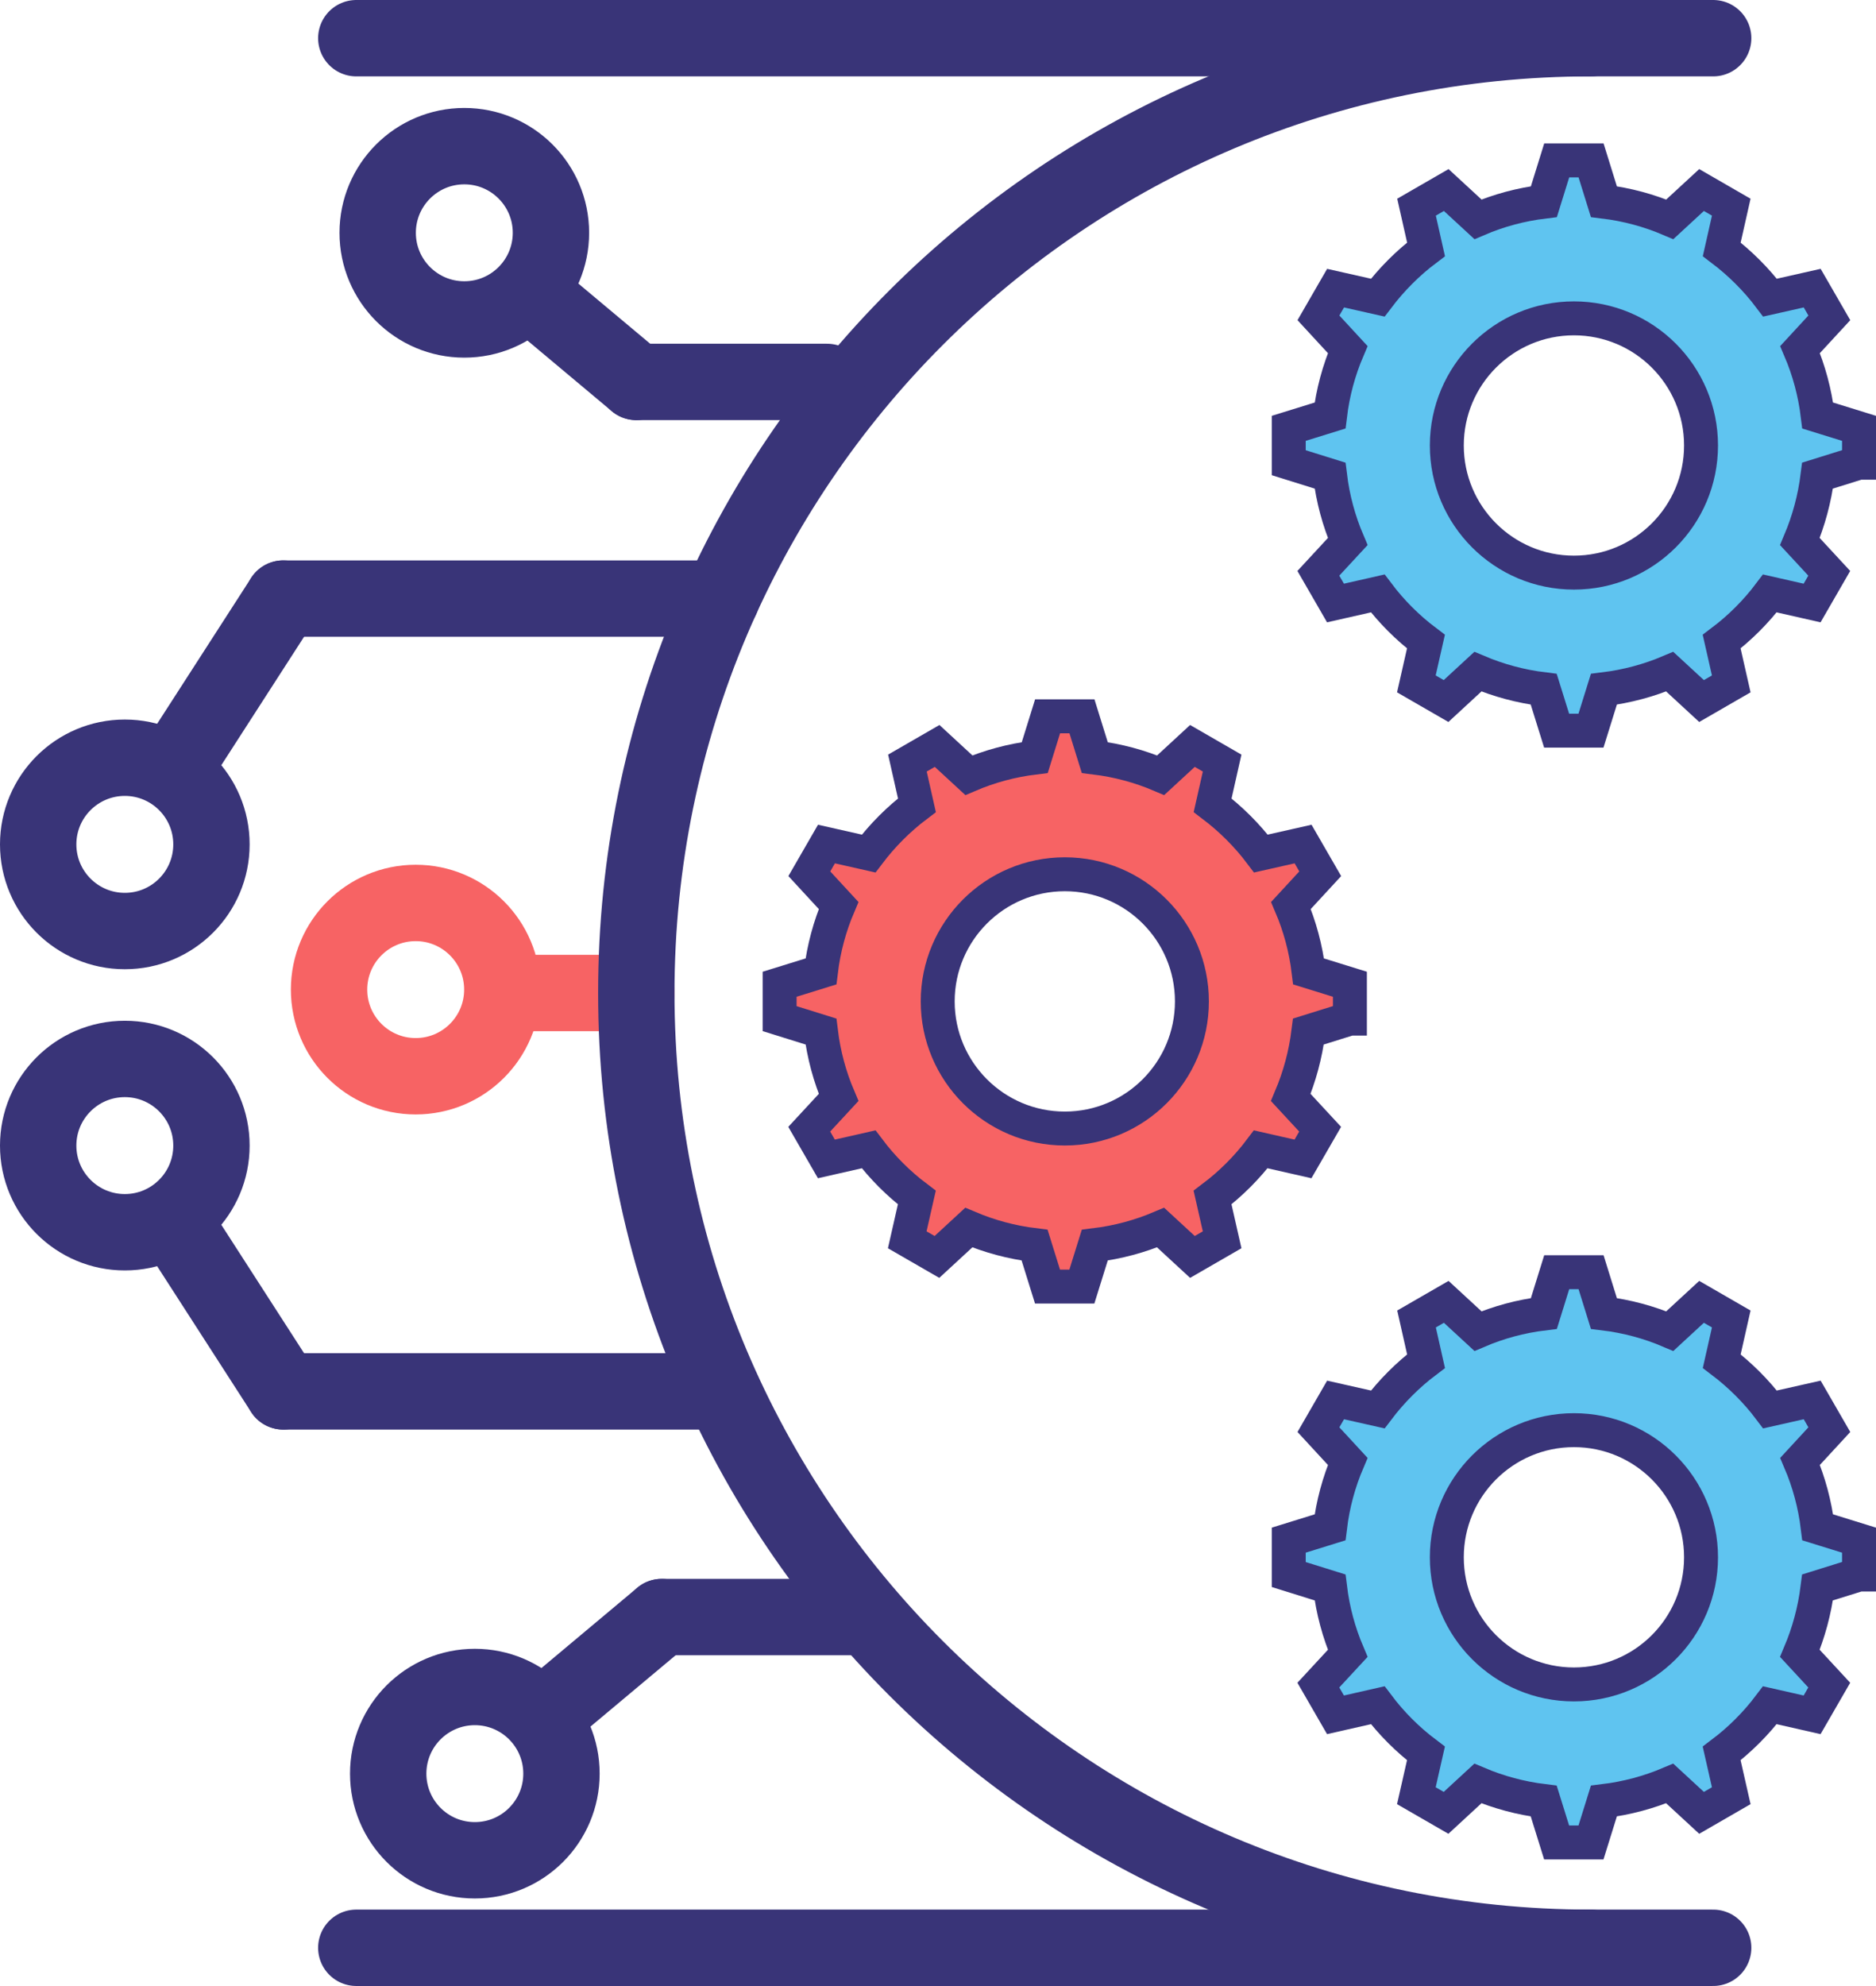 <?xml version="1.0" encoding="UTF-8"?><svg xmlns="http://www.w3.org/2000/svg" viewBox="0 0 221.09 234"><defs><style>.d{fill:#5fc4f0;}.d,.e,.f{stroke:#393478;}.d,.e,.f,.g{stroke-miterlimit:10;}.d,.f{stroke-width:4px;}.e,.g{fill:none;stroke-linecap:round;stroke-width:9px;}.f{fill:#f76364;}.g{stroke:#f76364;}</style></defs><g id="a"/><g id="b"><g id="c"><line class="g" x1="74.99" y1="117" x2="61.12" y2="117"/><path class="f" d="M159.09,120.02v-4.05l-4.87-1.51c-.33-2.72-1.04-5.33-2.08-7.77l3.45-3.74-2.02-3.5-4.97,1.12c-1.62-2.15-3.54-4.06-5.69-5.69l1.12-4.97-3.5-2.02-3.74,3.45c-2.44-1.04-5.05-1.75-7.77-2.08l-1.51-4.86h-4.05l-1.51,4.86c-2.73,.33-5.34,1.04-7.77,2.08l-3.74-3.45-3.5,2.02,1.12,4.97c-2.15,1.62-4.06,3.54-5.69,5.69l-4.97-1.12-2.02,3.5,3.45,3.74c-1.04,2.44-1.75,5.04-2.08,7.77l-4.87,1.51v4.05l4.87,1.52c.33,2.72,1.04,5.33,2.08,7.77l-3.46,3.74,2.02,3.5,4.98-1.13c1.62,2.15,3.53,4.06,5.68,5.68l-1.13,4.98,3.5,2.02,3.75-3.46c2.43,1.03,5.04,1.74,7.76,2.07l1.52,4.88h4.05l1.52-4.88c2.72-.33,5.33-1.04,7.76-2.07l3.75,3.46,3.5-2.02-1.13-4.98c2.15-1.62,4.06-3.53,5.68-5.68l4.98,1.13,2.02-3.5-3.46-3.74c1.03-2.44,1.74-5.04,2.08-7.77l4.87-1.52Zm-33.6,12.95c-8.27,0-14.98-6.71-14.98-14.98s6.71-14.98,14.98-14.98,14.98,6.71,14.98,14.98-6.71,14.98-14.98,14.98Z"/><path class="d" d="M219.09,54.52v-4.05l-4.87-1.51c-.33-2.72-1.04-5.33-2.08-7.77l3.45-3.74-2.02-3.5-4.97,1.12c-1.62-2.15-3.54-4.06-5.69-5.69l1.12-4.97-3.5-2.02-3.74,3.45c-2.44-1.04-5.05-1.75-7.77-2.08l-1.51-4.86h-4.05l-1.51,4.86c-2.73,.33-5.34,1.04-7.77,2.08l-3.74-3.45-3.5,2.02,1.12,4.97c-2.15,1.62-4.06,3.54-5.69,5.69l-4.97-1.12-2.02,3.5,3.45,3.74c-1.04,2.44-1.75,5.04-2.08,7.77l-4.87,1.51v4.05l4.87,1.52c.33,2.72,1.04,5.33,2.08,7.77l-3.46,3.74,2.02,3.5,4.98-1.13c1.62,2.15,3.53,4.06,5.68,5.68l-1.13,4.98,3.5,2.02,3.75-3.46c2.43,1.03,5.04,1.74,7.76,2.07l1.52,4.88h4.05l1.52-4.88c2.72-.33,5.33-1.04,7.76-2.07l3.75,3.46,3.5-2.02-1.13-4.98c2.15-1.62,4.06-3.53,5.68-5.68l4.98,1.13,2.02-3.5-3.46-3.74c1.03-2.44,1.74-5.04,2.08-7.77l4.87-1.52Zm-33.6,12.95c-8.27,0-14.98-6.71-14.98-14.98s6.71-14.98,14.98-14.98,14.98,6.71,14.98,14.98-6.71,14.98-14.98,14.98Z"/><path class="d" d="M219.09,185.52v-4.05l-4.87-1.51c-.33-2.72-1.04-5.33-2.08-7.77l3.45-3.74-2.02-3.5-4.97,1.12c-1.62-2.15-3.54-4.06-5.69-5.69l1.12-4.97-3.5-2.02-3.74,3.45c-2.44-1.04-5.05-1.75-7.77-2.08l-1.51-4.86h-4.05l-1.51,4.86c-2.73,.33-5.34,1.04-7.77,2.08l-3.74-3.45-3.5,2.02,1.12,4.97c-2.15,1.62-4.06,3.54-5.69,5.69l-4.97-1.12-2.02,3.5,3.45,3.74c-1.04,2.44-1.75,5.04-2.08,7.77l-4.87,1.51v4.05l4.87,1.52c.33,2.72,1.04,5.33,2.08,7.77l-3.46,3.74,2.02,3.5,4.98-1.13c1.62,2.15,3.53,4.06,5.68,5.68l-1.13,4.98,3.5,2.02,3.75-3.46c2.43,1.03,5.04,1.74,7.76,2.07l1.52,4.88h4.05l1.52-4.88c2.72-.33,5.33-1.04,7.76-2.07l3.75,3.46,3.5-2.02-1.13-4.98c2.15-1.62,4.06-3.53,5.68-5.68l4.98,1.13,2.02-3.5-3.46-3.74c1.03-2.44,1.74-5.04,2.08-7.77l4.87-1.52Zm-33.6,12.95c-8.27,0-14.98-6.71-14.98-14.98s6.71-14.98,14.98-14.98,14.98,6.71,14.98,14.98-6.71,14.98-14.98,14.98Z"/><path class="e" d="M187.49,229.5c-62.13,0-112.5-50.37-112.5-112.5S125.36,4.5,187.49,4.5"/><line class="e" x1="201.9" y1="229.5" x2="41.99" y2="229.5"/><line class="e" x1="201.9" y1="4.5" x2="41.99" y2="4.5"/><g><line class="e" x1="97.47" y1="45" x2="74.99" y2="45"/><line class="e" x1="62.49" y1="34.53" x2="74.99" y2="45"/></g><g><line class="e" x1="100.47" y1="190.53" x2="77.99" y2="190.53"/><line class="e" x1="65.49" y1="201" x2="77.99" y2="190.53"/></g><g><line class="e" x1="85.01" y1="70.53" x2="33.38" y2="70.53"/><line class="e" x1="20.87" y1="89.94" x2="33.38" y2="70.53"/></g><g><line class="e" x1="85.01" y1="163.94" x2="33.38" y2="163.94"/><line class="e" x1="20.87" y1="144.53" x2="33.38" y2="163.94"/></g><circle class="e" cx="54.72" cy="27.43" r="10.21"/><circle class="e" cx="14.71" cy="99.49" r="10.21"/><circle class="e" cx="14.71" cy="134.98" r="10.21"/><circle class="e" cx="55.96" cy="208.98" r="10.21"/><circle class="g" cx="48.99" cy="116.6" r="10.21"/></g></g></svg>